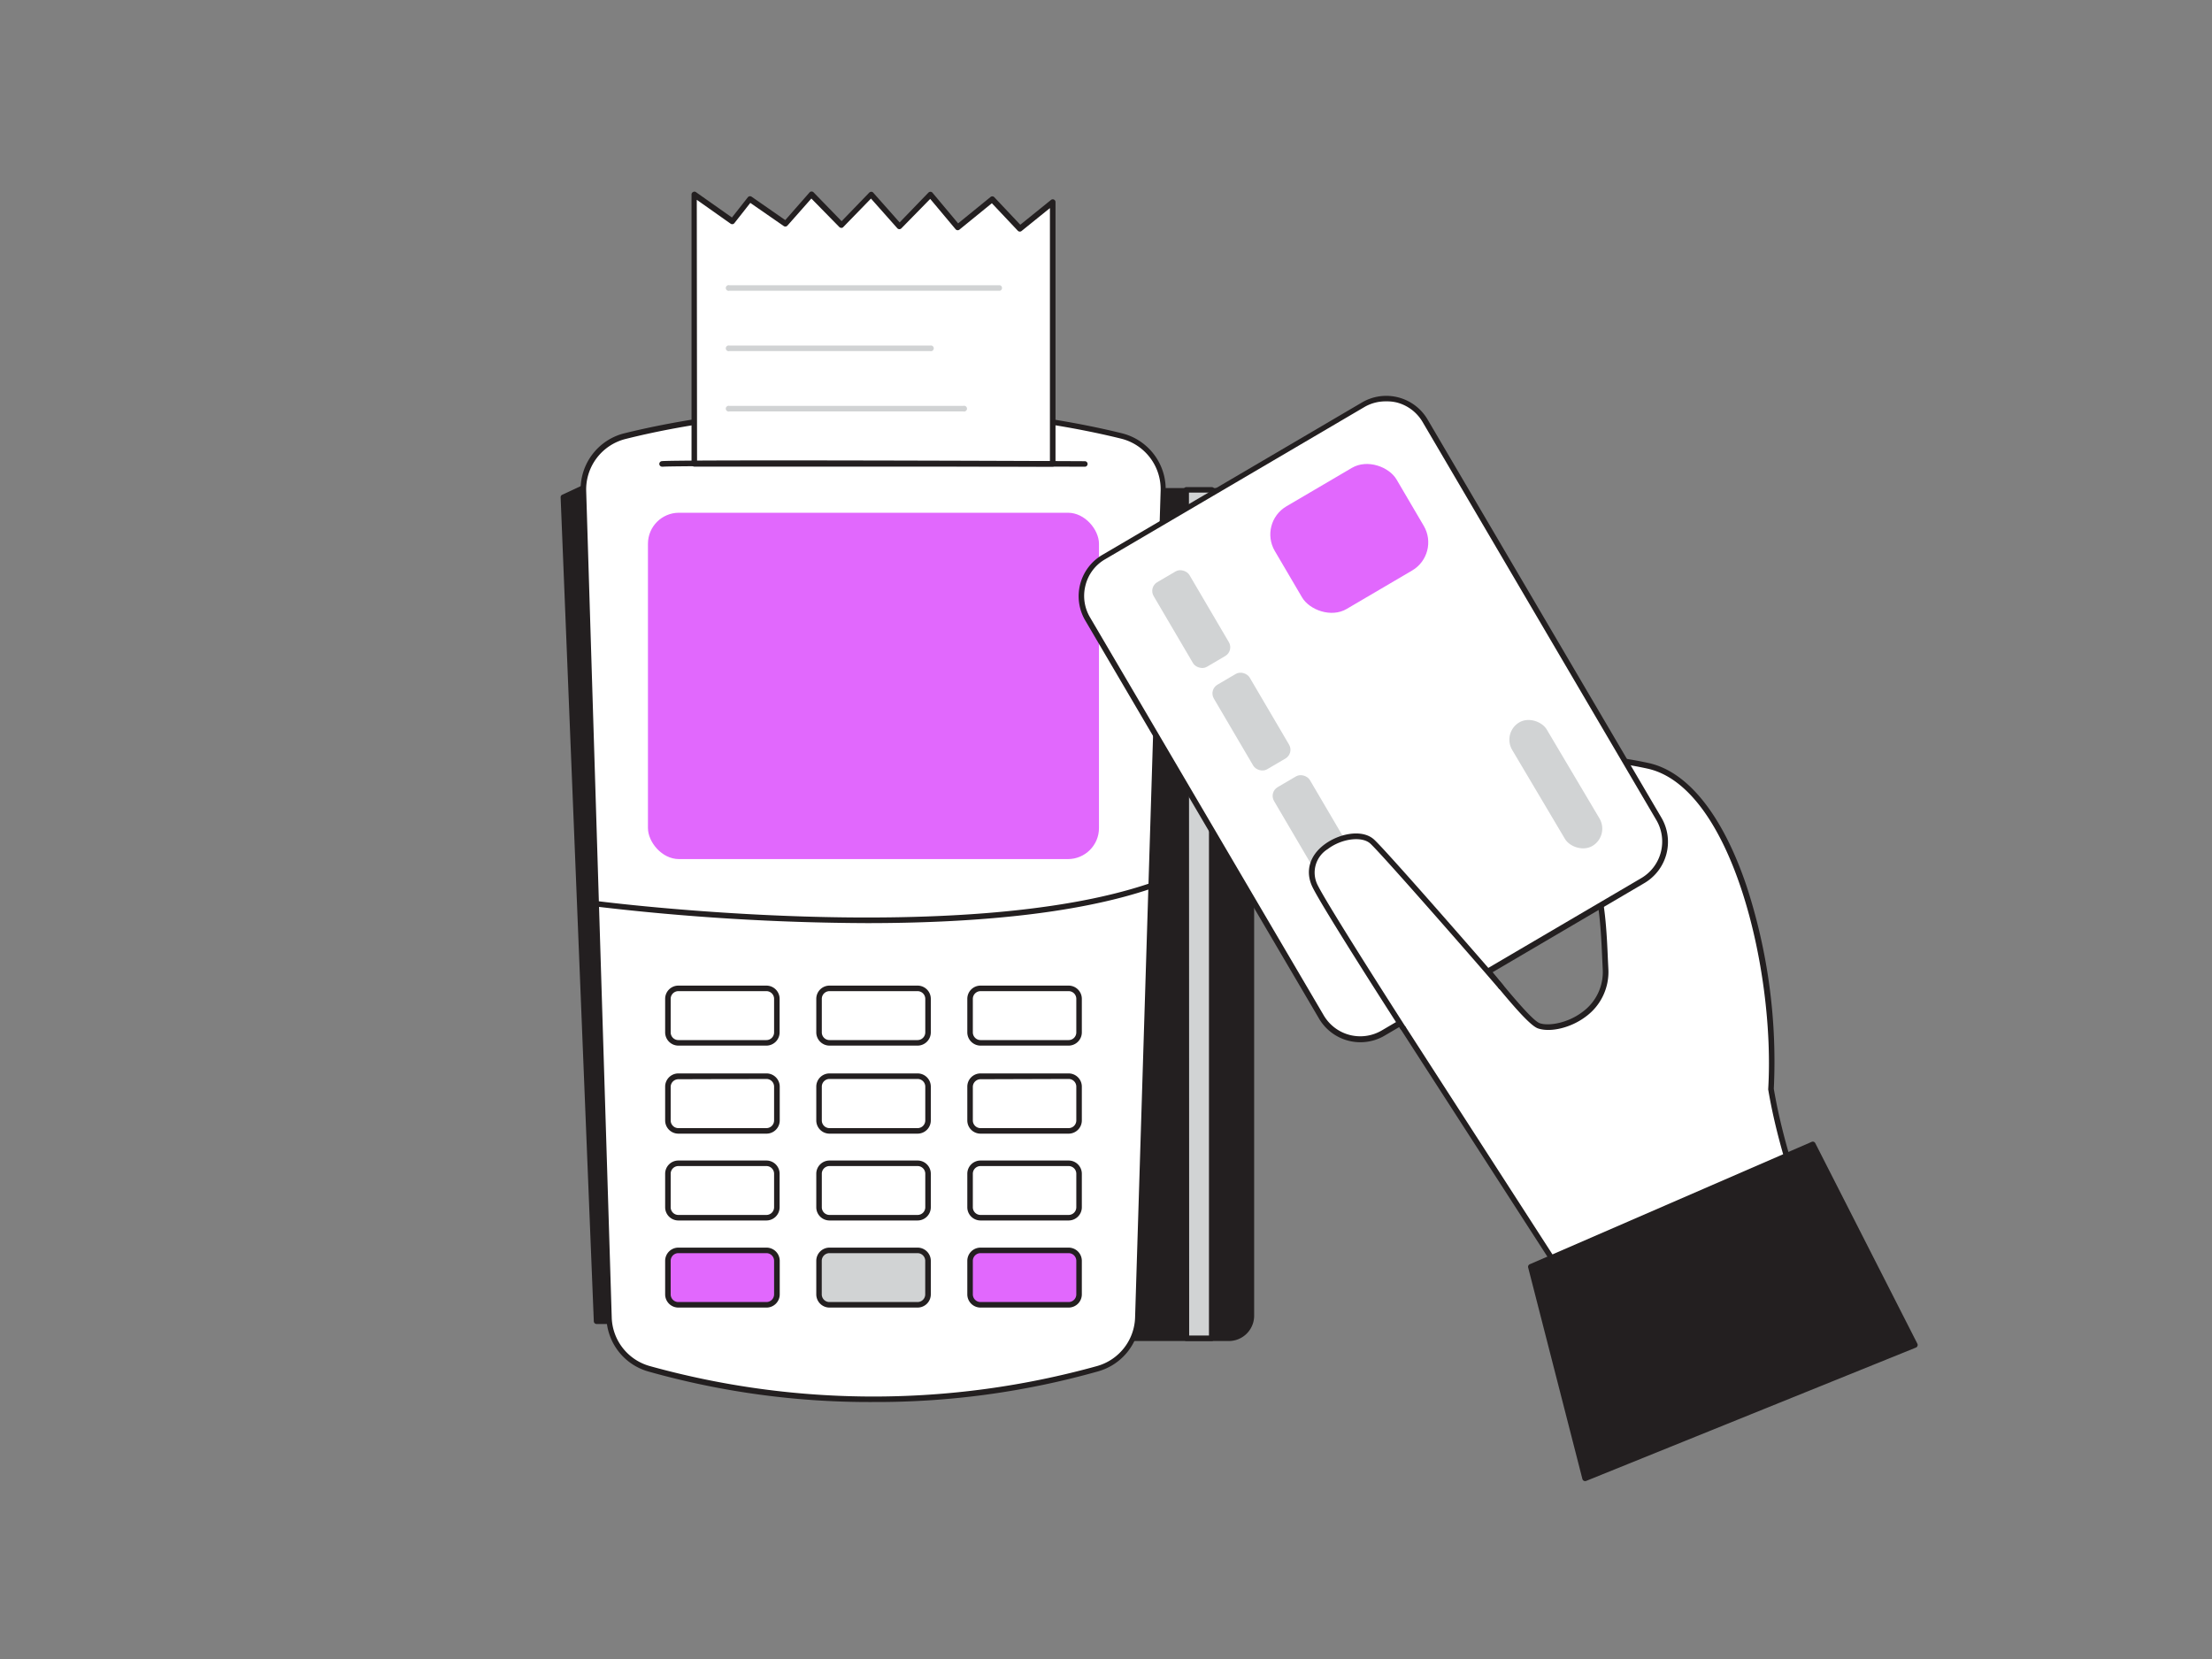 <svg xmlns="http://www.w3.org/2000/svg" viewBox="0 0 400 300"><rect x="0" y="0" width="400" height="300" fill="#808080" stroke="none"/><g id="_292_card_payment_flatline" data-name="#292_card_payment_flatline"><path d="M198.73,88.76h23.49a4.07,4.07,0,0,1,4.07,4.07v145.1a4.07,4.07,0,0,1-4.07,4.07H198.73a0,0,0,0,1,0,0V88.76A0,0,0,0,1,198.73,88.76Z" fill="#231f20"/><path d="M222.22,242.5H198.73a.51.51,0,0,1-.5-.5V88.76a.51.51,0,0,1,.5-.5h23.49a4.58,4.58,0,0,1,4.57,4.57v145.1A4.58,4.58,0,0,1,222.22,242.5Zm-23-1h23a3.58,3.58,0,0,0,3.57-3.57V92.83a3.57,3.57,0,0,0-3.57-3.57h-23Z" fill="#231f20"/><polygon points="111.98 85.18 101.92 89.88 107.88 238.92 118.71 238.92 111.98 85.18" fill="#231f20"/><path d="M118.71,239.42H107.88a.5.5,0,0,1-.5-.48l-6-149a.49.49,0,0,1,.28-.47l10.07-4.7a.52.52,0,0,1,.47,0,.47.47,0,0,1,.24.41l6.73,153.74a.47.47,0,0,1-.14.37A.48.48,0,0,1,118.71,239.42Zm-10.35-1h9.83L111.52,86l-9.09,4.24Z" fill="#231f20"/><path d="M205.75,238.26a9.93,9.93,0,0,1-7.18,9.23,151.65,151.65,0,0,1-81.23,0,9.93,9.93,0,0,1-7.18-9.23l-4.62-149.5A9.88,9.88,0,0,1,113,78.84a189.71,189.71,0,0,1,44.92-5,189.81,189.81,0,0,1,44.93,5,9.9,9.9,0,0,1,7.49,9.92Z" fill="#fff"/><path d="M158,253.53A147.21,147.21,0,0,1,117.2,248a10.42,10.42,0,0,1-7.54-9.69L105,88.78a10.43,10.43,0,0,1,7.87-10.42c9.24-2.28,24.55-5,45-5s35.81,2.72,45.05,5a10.43,10.43,0,0,1,7.87,10.42l-4.62,149.5a10.42,10.42,0,0,1-7.54,9.69A147.29,147.29,0,0,1,158,253.53Zm0-179.17c-20.39,0-35.62,2.7-44.8,5A9.42,9.42,0,0,0,106,88.75l4.62,149.5a9.41,9.41,0,0,0,6.82,8.76,151.15,151.15,0,0,0,81,0,9.43,9.43,0,0,0,6.82-8.76h0l4.62-149.5a9.42,9.42,0,0,0-7.11-9.42C193.58,77.06,178.35,74.36,158,74.36Z" fill="#231f20"/><rect x="117.17" y="92.72" width="81.56" height="62.63" rx="5.61" fill="#e168fd"/><path d="M156.75,166.93a428.79,428.79,0,0,1-49-3,.5.5,0,0,1,.13-1c.65.09,65.82,8.45,100.09-3.22a.5.5,0,0,1,.32.94C194.1,165.5,174.71,166.93,156.75,166.93Z" fill="#231f20"/><rect x="120.78" y="226.11" width="19.71" height="9.84" rx="1.89" fill="#e168fd"/><path d="M138.59,236.45H122.67a2.39,2.39,0,0,1-2.39-2.39V228a2.39,2.39,0,0,1,2.39-2.39h15.92A2.39,2.39,0,0,1,141,228v6.06A2.39,2.39,0,0,1,138.59,236.45Zm-15.92-9.84a1.39,1.39,0,0,0-1.39,1.39v6.06a1.39,1.39,0,0,0,1.39,1.39h15.92a1.39,1.39,0,0,0,1.39-1.39V228a1.39,1.39,0,0,0-1.39-1.39Z" fill="#231f20"/><rect x="148.1" y="226.11" width="19.71" height="9.84" rx="1.89" fill="#d1d3d4"/><path d="M165.92,236.45H150a2.39,2.39,0,0,1-2.39-2.39V228a2.39,2.39,0,0,1,2.39-2.39h15.93a2.39,2.39,0,0,1,2.39,2.39v6.06A2.39,2.39,0,0,1,165.92,236.45ZM150,226.61A1.39,1.39,0,0,0,148.6,228v6.06a1.39,1.39,0,0,0,1.39,1.39h15.93a1.39,1.39,0,0,0,1.39-1.39V228a1.39,1.39,0,0,0-1.39-1.39Z" fill="#231f20"/><rect x="175.42" y="226.11" width="19.71" height="9.84" rx="1.89" fill="#e168fd"/><path d="M193.24,236.45H177.31a2.39,2.39,0,0,1-2.39-2.39V228a2.39,2.39,0,0,1,2.39-2.39h15.93a2.39,2.39,0,0,1,2.39,2.39v6.06A2.39,2.39,0,0,1,193.24,236.45Zm-15.93-9.84a1.39,1.39,0,0,0-1.39,1.39v6.06a1.39,1.39,0,0,0,1.39,1.39h15.93a1.39,1.39,0,0,0,1.39-1.39V228a1.39,1.39,0,0,0-1.39-1.39Z" fill="#231f20"/><path d="M138.59,220.7H122.67a2.39,2.39,0,0,1-2.39-2.39v-6.06a2.39,2.39,0,0,1,2.39-2.39h15.92a2.39,2.39,0,0,1,2.39,2.39v6.06A2.39,2.39,0,0,1,138.59,220.7Zm-15.92-9.84a1.39,1.39,0,0,0-1.39,1.39v6.06a1.39,1.39,0,0,0,1.39,1.39h15.92a1.39,1.39,0,0,0,1.39-1.39v-6.06a1.39,1.39,0,0,0-1.39-1.39Z" fill="#231f20"/><path d="M165.92,220.7H150a2.39,2.39,0,0,1-2.39-2.39v-6.06a2.39,2.39,0,0,1,2.39-2.39h15.93a2.39,2.39,0,0,1,2.39,2.39v6.06A2.39,2.39,0,0,1,165.92,220.7ZM150,210.86a1.39,1.39,0,0,0-1.39,1.39v6.06A1.39,1.39,0,0,0,150,219.7h15.93a1.39,1.39,0,0,0,1.39-1.39v-6.06a1.39,1.39,0,0,0-1.39-1.39Z" fill="#231f20"/><path d="M193.24,220.7H177.31a2.39,2.39,0,0,1-2.39-2.39v-6.06a2.39,2.39,0,0,1,2.39-2.39h15.93a2.39,2.39,0,0,1,2.39,2.39v6.06A2.39,2.39,0,0,1,193.24,220.7Zm-15.93-9.84a1.39,1.39,0,0,0-1.39,1.39v6.06a1.39,1.39,0,0,0,1.39,1.39h15.93a1.39,1.39,0,0,0,1.39-1.39v-6.06a1.39,1.39,0,0,0-1.39-1.39Z" fill="#231f20"/><path d="M138.59,205H122.67a2.39,2.39,0,0,1-2.39-2.39V196.5a2.39,2.39,0,0,1,2.39-2.39h15.92A2.39,2.39,0,0,1,141,196.5v6.06A2.39,2.39,0,0,1,138.59,205Zm-15.92-9.84a1.39,1.39,0,0,0-1.39,1.39v6.06a1.39,1.39,0,0,0,1.39,1.39h15.92a1.39,1.39,0,0,0,1.39-1.39V196.5a1.39,1.39,0,0,0-1.39-1.39Z" fill="#231f20"/><path d="M165.92,205H150a2.39,2.39,0,0,1-2.39-2.39V196.5a2.39,2.39,0,0,1,2.39-2.39h15.93a2.39,2.39,0,0,1,2.39,2.39v6.06A2.39,2.39,0,0,1,165.92,205ZM150,195.11a1.39,1.39,0,0,0-1.39,1.39v6.06A1.39,1.39,0,0,0,150,204h15.93a1.39,1.39,0,0,0,1.39-1.39V196.5a1.39,1.39,0,0,0-1.39-1.39Z" fill="#231f20"/><path d="M193.24,205H177.31a2.39,2.39,0,0,1-2.39-2.39V196.5a2.39,2.39,0,0,1,2.39-2.39h15.93a2.39,2.39,0,0,1,2.39,2.39v6.06A2.39,2.39,0,0,1,193.24,205Zm-15.93-9.84a1.39,1.39,0,0,0-1.39,1.39v6.06a1.39,1.39,0,0,0,1.39,1.39h15.93a1.39,1.39,0,0,0,1.39-1.39V196.5a1.39,1.39,0,0,0-1.39-1.39Z" fill="#231f20"/><path d="M138.59,189.08H122.67a2.4,2.4,0,0,1-2.39-2.39v-6.07a2.39,2.39,0,0,1,2.39-2.39h15.92a2.39,2.39,0,0,1,2.39,2.39v6.07A2.4,2.4,0,0,1,138.59,189.08Zm-15.92-9.85a1.39,1.39,0,0,0-1.39,1.39v6.07a1.39,1.39,0,0,0,1.39,1.39h15.92a1.39,1.39,0,0,0,1.39-1.39v-6.07a1.39,1.39,0,0,0-1.39-1.39Z" fill="#231f20"/><path d="M165.92,189.08H150a2.4,2.4,0,0,1-2.39-2.39v-6.07a2.39,2.39,0,0,1,2.39-2.39h15.93a2.39,2.39,0,0,1,2.39,2.39v6.07A2.4,2.4,0,0,1,165.92,189.08ZM150,179.23a1.39,1.39,0,0,0-1.39,1.39v6.07a1.39,1.39,0,0,0,1.39,1.39h15.93a1.4,1.4,0,0,0,1.39-1.39v-6.07a1.4,1.4,0,0,0-1.39-1.39Z" fill="#231f20"/><path d="M193.24,189.08H177.31a2.4,2.4,0,0,1-2.39-2.39v-6.07a2.39,2.39,0,0,1,2.39-2.39h15.93a2.39,2.39,0,0,1,2.39,2.39v6.07A2.4,2.4,0,0,1,193.24,189.08Zm-15.93-9.85a1.4,1.4,0,0,0-1.39,1.39v6.07a1.4,1.4,0,0,0,1.39,1.39h15.93a1.39,1.39,0,0,0,1.39-1.39v-6.07a1.39,1.39,0,0,0-1.39-1.39Z" fill="#231f20"/><path d="M190.36,83.88V36.58l-5.91,4.78-5-5.35-6.22,5.07-4.95-5.91-5.58,5.77-5.12-5.77-5.35,5.54-5.44-5.54-4.69,5.3L135.63,36l-3.17,4-6.91-4.87V83.88Z" fill="#fff"/><path d="M190.36,84.38H125.55a.5.5,0,0,1-.5-.5V35.17a.48.48,0,0,1,.27-.44.47.47,0,0,1,.51,0l6.53,4.6,2.87-3.65a.5.5,0,0,1,.68-.11L142,39.8l4.39-5a.48.48,0,0,1,.36-.17.5.5,0,0,1,.37.15L152.19,40l5-5.17a.53.53,0,0,1,.37-.15.46.46,0,0,1,.36.17l4.76,5.37,5.21-5.39a.5.5,0,0,1,.38-.15.5.5,0,0,1,.36.18l4.63,5.53,5.84-4.75a.5.5,0,0,1,.68,0l4.72,5,5.56-4.49a.5.5,0,0,1,.81.39v47.3A.5.5,0,0,1,190.36,84.38Zm-64.31-1h63.81V37.63l-5.1,4.12a.5.5,0,0,1-.68,0l-4.72-5-5.86,4.77a.5.5,0,0,1-.7-.07l-4.59-5.48L163,41.29a.51.51,0,0,1-.37.15.48.48,0,0,1-.37-.17l-4.76-5.36-5,5.14a.43.43,0,0,1-.36.16.55.55,0,0,1-.36-.15l-5.06-5.16-4.33,4.9a.51.51,0,0,1-.66.08l-6.05-4.19-2.88,3.66a.5.5,0,0,1-.68.1l-6.12-4.32Z" fill="#231f20"/><path d="M119.74,83.88c1-.28,76.42,0,76.42,0" fill="#fff"/><path d="M119.71,84.39a.51.51,0,0,1-.47-.37.51.51,0,0,1,.37-.62c1-.29,64-.07,76.56,0a.5.5,0,0,1,0,1h0c-25.75-.1-74.85-.22-76.32,0Z" fill="#231f20"/><path d="M180.82,52.58H131.91a.52.52,0,1,1,0-1h48.91a.52.52,0,0,1,0,1Z" fill="#d1d3d4"/><path d="M168.19,63.49H131.91a.52.52,0,1,1,0-1h36.28a.52.52,0,1,1,0,1Z" fill="#d1d3d4"/><path d="M174.2,74.4H131.91a.52.52,0,1,1,0-1H174.2a.52.52,0,1,1,0,1Z" fill="#d1d3d4"/><rect x="214.54" y="88.58" width="4.58" height="153.41" fill="#d1d3d4"/><path d="M219.12,242.5h-4.58a.5.5,0,0,1-.5-.5V88.58a.5.5,0,0,1,.5-.5h4.58a.51.51,0,0,1,.5.5V242A.51.51,0,0,1,219.12,242.5Zm-4.08-1h3.58V89.08H215Z" fill="#231f20"/><path d="M331,232.54l-34.55,19.54-52-80.62c.52-4-.35-21.72,5.27-18.26s25,31.08,28.56,32.29,12.45-2,12.06-10.31-.47-22.16-8.38-23.59c-12-2.17-24.13,4.65-28.72,2.31s-7.86-9.16.46-13c9.51-4.4,29.11-5.72,44.34-2.38s23.59,35.6,22.24,58.44C322.75,211.84,329.16,225.84,331,232.54Z" fill="#fff"/><path d="M296.43,252.58a.49.49,0,0,1-.42-.23l-52-80.62a.47.47,0,0,1-.08-.33c.11-.8.15-2.21.21-3.84.24-7.15.67-13.69,3.21-15.05a2.52,2.52,0,0,1,2.61.27c3,1.82,9.41,9.88,15.65,17.67,5.52,6.9,11.22,14,12.81,14.57s5.06,0,7.7-2a8.92,8.92,0,0,0,3.7-7.84l-.08-1.65c-.35-8.05-.87-20.21-7.89-21.48-6.46-1.17-13,.33-18.33,1.53-4.63,1-8.28,1.88-10.53.74-2.95-1.51-5-4.5-4.93-7.28,0-1.9,1-4.59,5.41-6.64,9.86-4.57,29.89-5.65,44.66-2.42,7.11,1.56,13.39,9.45,17.7,22.23a102.14,102.14,0,0,1,4.93,36.68c1.72,10.14,5.29,20,7.9,27.16,1.21,3.33,2.25,6.2,2.83,8.33a.49.49,0,0,1-.24.56l-34.55,19.54A.47.47,0,0,1,296.43,252.58Zm-51.5-81.24,51.66,80.07,33.81-19.12c-.59-2-1.57-4.75-2.7-7.86-2.63-7.24-6.23-17.15-7.95-27.4a.49.49,0,0,1,0-.12c1.27-21.39-6.61-54.59-21.84-57.92-14.59-3.2-34.34-2.14-44,2.35-3.12,1.44-4.79,3.43-4.83,5.75s1.76,5,4.39,6.37c1.92,1,5.59.14,9.84-.82,5.38-1.22,12.07-2.74,18.74-1.54,7.8,1.4,8.35,14.05,8.71,22.42l.08,1.64a10,10,0,0,1-4.1,8.69c-2.65,2-6.35,2.89-8.62,2.12-1.74-.6-6.18-6-13.27-14.89-5.9-7.37-12.58-15.72-15.39-17.45a1.58,1.58,0,0,0-1.61-.24c-2.25,1.21-2.52,9.34-2.69,14.2C245.07,169.14,245,170.48,244.93,171.34Z" fill="#231f20"/><rect x="212.98" y="80.11" width="70.74" height="99.83" rx="8.16" transform="translate(-31.65 143.63) rotate(-30.42)" fill="#fff"/><path d="M246,188.47a8.67,8.67,0,0,1-7.48-4.28l-42.28-72a8.66,8.66,0,0,1,3.08-11.84L246.3,72.77a8.67,8.67,0,0,1,11.85,3.08l42.28,72a8.65,8.65,0,0,1-3.09,11.85l-46.93,27.56A8.62,8.62,0,0,1,246,188.47Zm4.63-115.89a7.57,7.57,0,0,0-3.86,1l-46.94,27.56a7.53,7.53,0,0,0-3.53,4.67,7.62,7.62,0,0,0,.8,5.81l42.28,72a7.66,7.66,0,0,0,10.48,2.72l46.94-27.55h0a7.67,7.67,0,0,0,2.73-10.48l-42.28-72a7.62,7.62,0,0,0-4.68-3.53A7.54,7.54,0,0,0,250.67,72.58Z" fill="#231f20"/><rect x="231.23" y="86.62" width="25.53" height="21.52" rx="5.9" transform="translate(-15.72 136.93) rotate(-30.42)" fill="#e168fd"/><rect x="277.85" y="130.21" width="7.26" height="25.97" rx="3.63" transform="matrix(0.86, -0.51, 0.51, 0.86, -33.76, 162.21)" fill="#d1d3d4"/><rect x="211.66" y="103.1" width="7.51" height="17.74" rx="1.83" transform="translate(-27.04 124.47) rotate(-30.42)" fill="#d1d3d4"/><rect x="222.55" y="121.64" width="7.51" height="17.74" rx="1.83" transform="translate(-34.93 132.53) rotate(-30.42)" fill="#d1d3d4"/><rect x="233.43" y="140.17" width="7.51" height="17.74" rx="1.83" transform="translate(-42.81 140.59) rotate(-30.42)" fill="#d1d3d4"/><rect x="244.31" y="158.71" width="7.51" height="17.74" rx="1.83" transform="translate(-50.7 148.65) rotate(-30.42)" fill="#d1d3d4"/><path d="M253.66,185.8s-13.82-21.47-15.84-25.54c-3.29-6.63,7.05-11.06,10.31-8.08,2.31,2.11,20.93,23.5,23.26,26.24" fill="#fff"/><path d="M253.66,186.3a.51.51,0,0,1-.42-.23c-.56-.87-13.86-21.53-15.87-25.59-1.4-2.82-.61-5.71,2.1-7.75s6.89-2.84,9-.92c2.41,2.2,21.26,23.87,23.32,26.29a.5.5,0,1,1-.77.65c-2.59-3.06-21-24.16-23.22-26.2-1.52-1.39-5.2-.92-7.72,1a5,5,0,0,0-1.8,6.52c2,4,15.67,25.28,15.81,25.49a.49.49,0,0,1-.15.69A.43.43,0,0,1,253.66,186.3Z" fill="#231f20"/><polygon points="346.29 243.25 327.83 206.94 276.82 229.08 286.63 267.33 346.29 243.25" fill="#231f20"/><path d="M286.63,267.83a.59.59,0,0,1-.22-.05.52.52,0,0,1-.26-.32l-9.81-38.25a.51.51,0,0,1,.28-.59l51-22.14a.5.5,0,0,1,.64.24L346.73,243a.49.49,0,0,1,0,.41.48.48,0,0,1-.28.28L286.82,267.8A.58.58,0,0,1,286.63,267.83Zm-9.22-38.46L287,266.65,345.6,243l-18-35.4Z" fill="#231f20"/></g></svg>